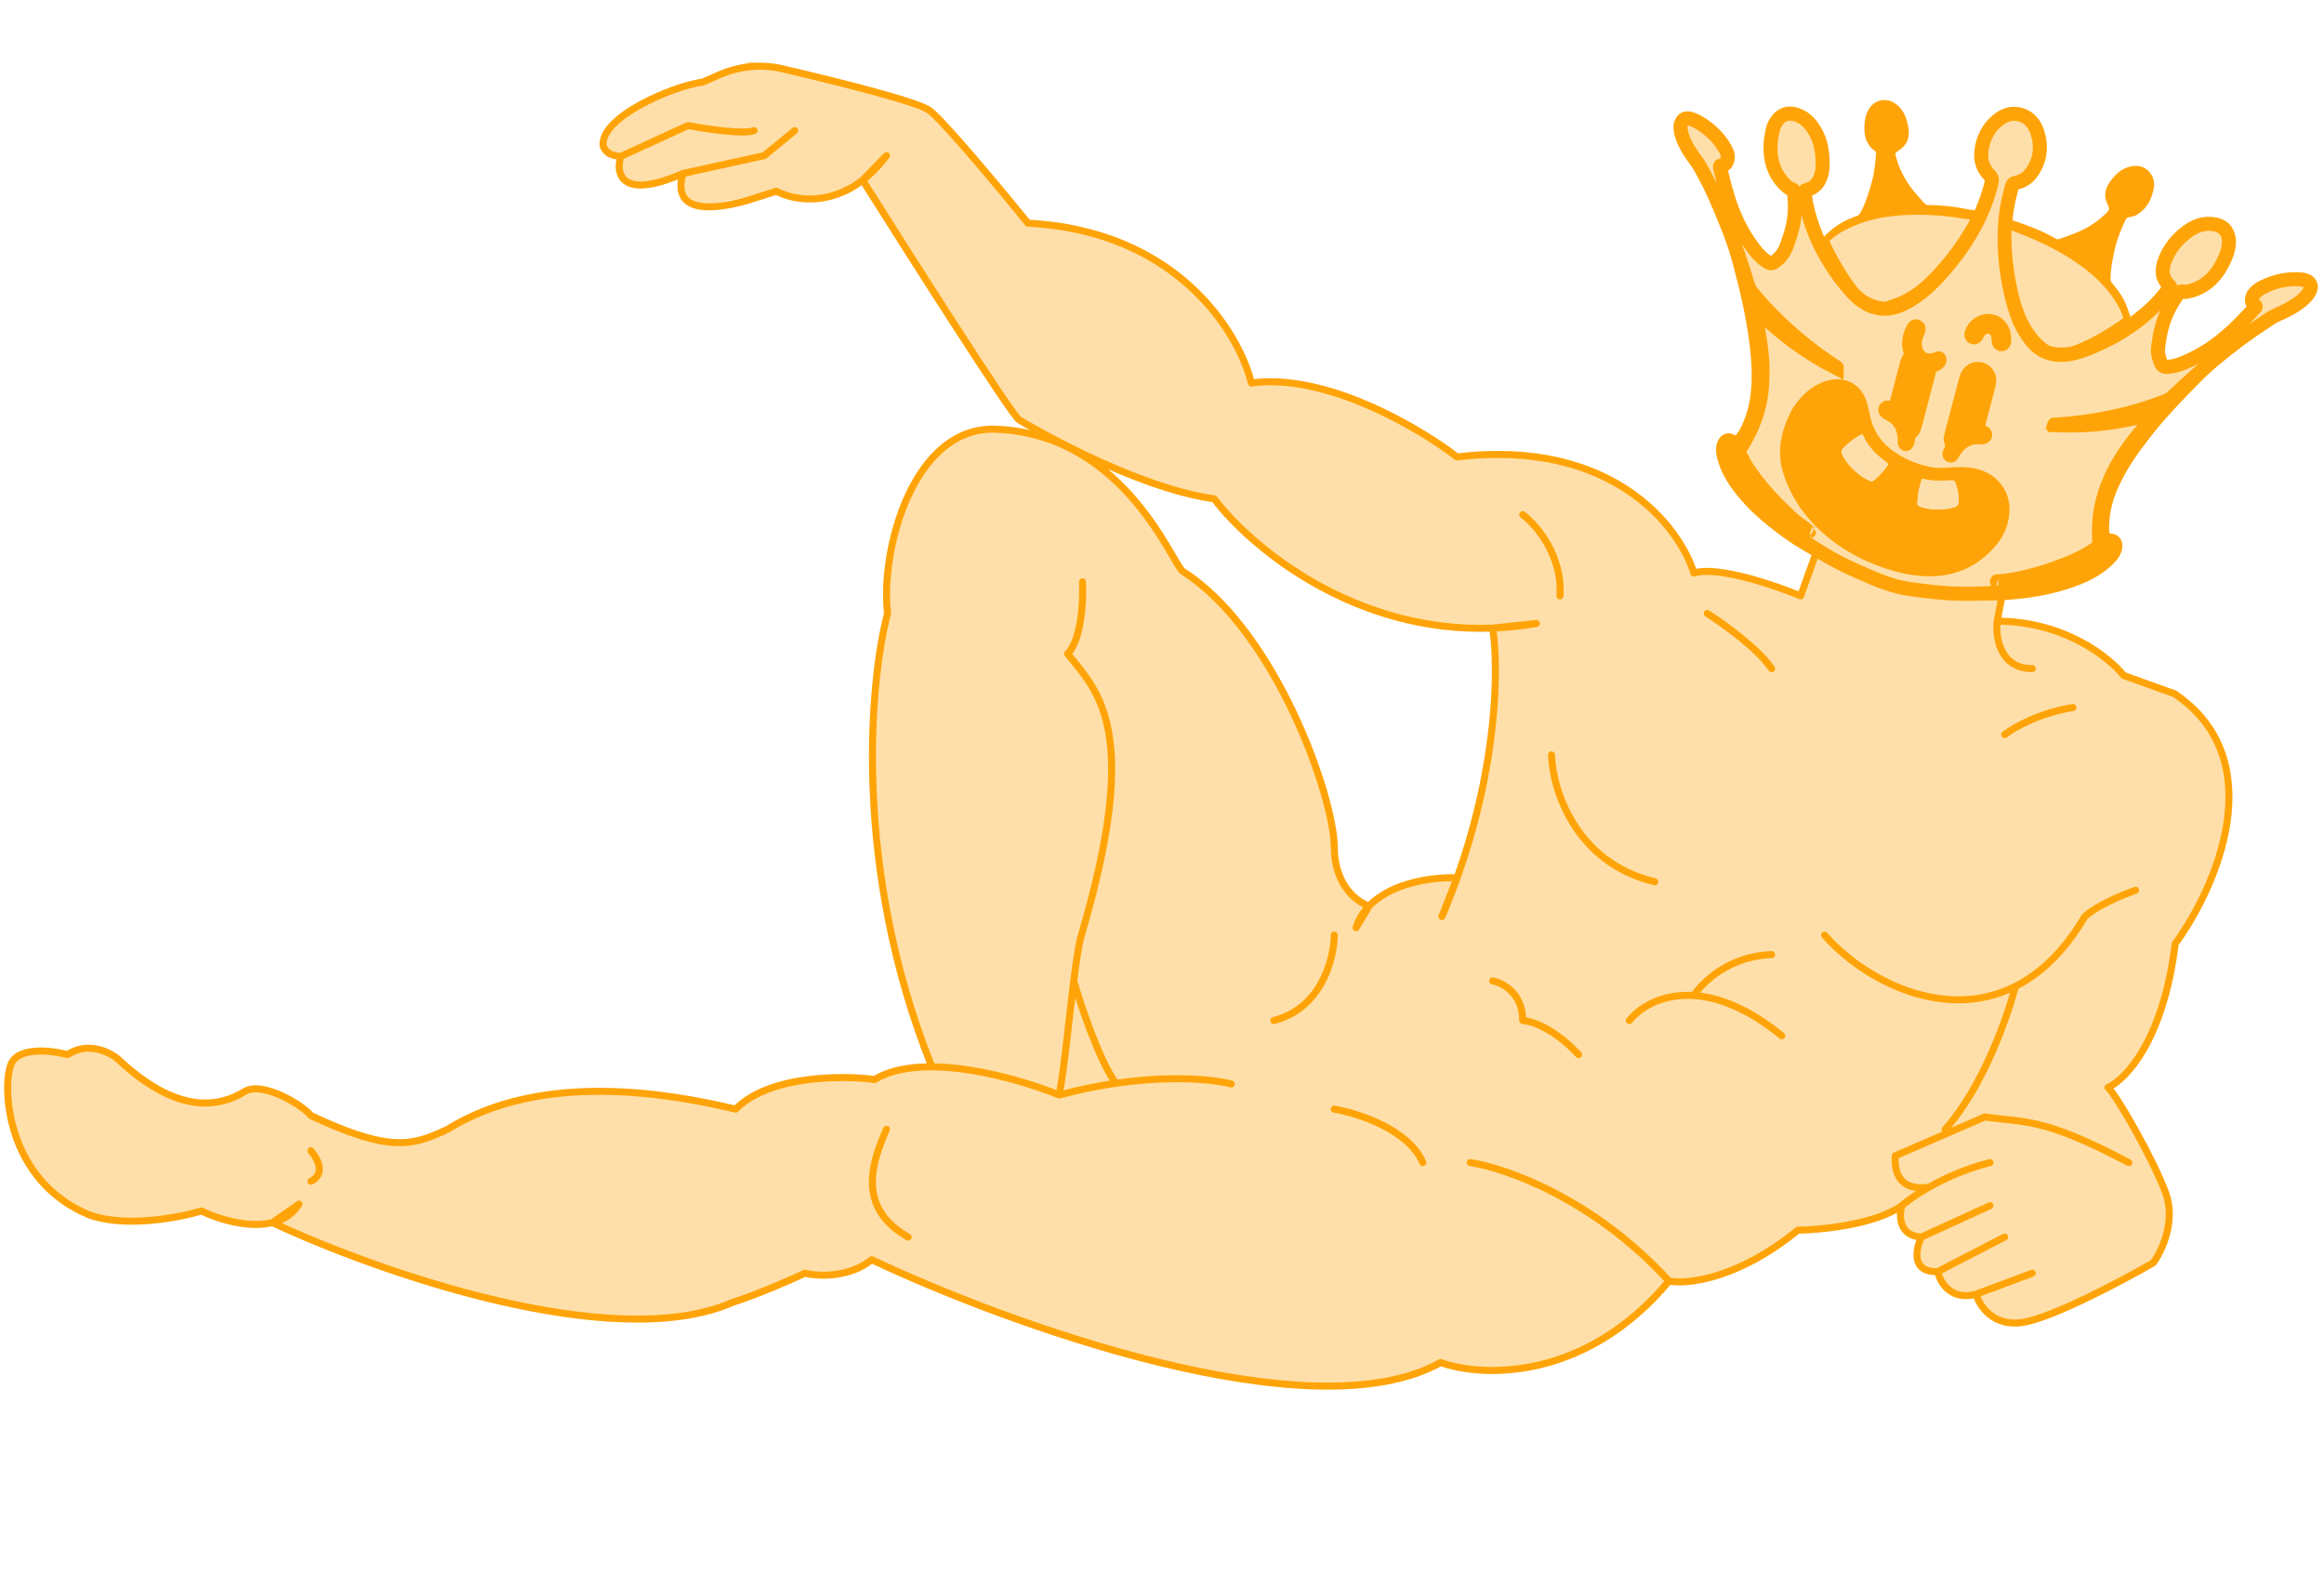 <svg width="662" height="452" viewBox="0 0 662 452" fill="none" xmlns="http://www.w3.org/2000/svg">
<g clip-path="url(#clip0_3875_2053)">
<path d="M519.729 150.777L512.907 169.726C505.604 166.681 489.297 161.114 482.498 163.203C478.434 149.992 459.25 124.886 415.025 130.14C404.344 121.895 377.678 106.142 356.458 109.09C352.981 94.832 335.391 65.766 292.841 63.566C285.127 54.079 268.704 34.371 264.723 31.429C260.742 28.488 229.033 20.91 213.675 17.488L200.224 23.354C190.914 24.719 172.191 30.18 171.783 41.112C171.814 42.193 172.871 44.39 176.85 44.537C175.193 49.721 176.221 58.183 193.583 50.551C192.483 53.608 192.461 57.672 202.349 58.205L221.157 54.452C225.708 56.938 235.855 58.899 245.721 51.321C259.722 73.558 288.241 118.343 290.311 119.591C292.9 121.151 323.044 138.909 345.845 142.068C356.324 155.817 385.709 180.396 425.191 178.898C426.867 189.477 426.801 217.198 415.056 250.03C408.683 249.752 396.595 251.201 390.015 258.025C386.717 257.049 380.11 252.325 380.072 241.233C380.023 227.368 363.703 179.959 337.105 162.846C334.316 161.843 320.966 123.685 283.686 122.245C260.076 121.334 250.684 156.753 252.823 174.727C247.675 194.277 242.937 247.336 265.172 303.165C261.714 304.02 253.664 306.079 249.132 307.471C239.911 306.255 219.085 306.24 209.557 315.908C190.787 311.469 154.43 304.906 127.482 321.658C117.623 326.297 111.198 328.394 88.574 317.745C86.267 314.818 74.784 307.753 69.609 310.929C63.14 314.898 51.25 318.178 33.822 301.843C31.434 299.726 25.174 296.469 19.231 300.376C14.635 299.143 4.962 298.016 3.035 303.367C0.628 310.055 1.884 336.313 25.468 346.049C35.731 349.737 51.012 346.837 57.37 344.926C62.074 347.197 70.742 349.909 77.598 348.231C107.068 362.033 174.532 385.902 208.635 370.967C216.041 368.593 225.477 364.431 229.269 362.647C232.935 363.545 241.874 364.03 248.298 358.786C287.054 377.121 373.726 408.65 410.361 388.079C422.075 392.289 451.484 393.543 475.41 364.879C480.512 365.874 494.997 364.366 512.127 350.38C518.88 350.29 534.254 348.765 541.73 343.396C540.913 346.249 540.889 352.031 547.332 352.333C545.69 355.729 544.319 362.454 551.975 362.184C552.593 365.134 555.641 370.552 562.886 368.624C563.809 371.893 567.801 378.069 576.386 376.623C584.97 375.176 604.604 364.734 613.348 359.694C615.801 356.38 619.931 347.709 616.823 339.542C612.938 329.334 602.849 311.86 600.462 309.743C605.452 307.55 616.268 296.289 619.616 268.79C631.213 252.91 647.408 216.439 619.419 197.592L604.916 192.379C600.884 187.248 588.037 176.973 568.905 176.919L571.044 165.728L519.729 150.777Z" fill="#FFDFA9"/>
<path d="M519.729 150.777L512.907 169.726C505.604 166.681 489.297 161.114 482.498 163.203C478.434 149.992 459.25 124.886 415.025 130.14C404.344 121.895 377.678 106.142 356.458 109.09C352.981 94.832 335.391 65.766 292.841 63.566C285.127 54.079 268.704 34.371 264.723 31.429C261.432 28.997 239.181 23.394 222.893 19.593C216.906 18.196 210.638 18.813 205.001 21.271L200.224 23.354C190.914 24.719 171.56 33.347 171.783 41.112C171.814 42.193 172.871 44.39 176.85 44.537M176.85 44.537C175.193 49.721 177.215 57.036 194.577 49.404M176.85 44.537L195.996 35.757C200.98 36.72 211.718 38.359 214.804 37.202M194.577 49.404C194.242 50.336 193.941 51.672 193.966 53.093C194.114 61.488 206.742 59.072 214.741 56.508L221.157 54.452C225.708 56.938 235.855 58.899 245.721 51.321M194.577 49.404L217.698 44.324L226.379 37.202M245.721 51.321C248.028 49.549 250.32 47.255 252.522 44.324L245.721 51.321ZM245.721 51.321C259.722 73.558 288.241 118.343 290.311 119.591C292.9 121.151 323.044 138.909 345.845 142.068C356.324 155.817 385.709 180.396 425.191 178.898M425.191 178.898C429.236 178.745 433.388 178.317 437.636 177.577L425.191 178.898ZM425.191 178.898C426.867 189.477 426.801 217.198 415.056 250.03M415.056 250.03C413.76 253.651 412.323 257.334 410.73 261.064L415.056 250.03ZM415.056 250.03C408.683 249.752 396.595 251.201 390.015 258.025M390.015 258.025C388.364 259.737 387.059 261.788 386.28 264.236L390.015 258.025ZM390.015 258.025C386.717 257.049 380.11 252.325 380.072 241.233C380.023 227.368 363.703 179.959 337.105 162.846C334.317 161.844 320.966 123.684 283.686 122.245C260.076 121.334 250.684 156.753 252.823 174.727C247.675 194.277 242.937 247.336 265.172 303.165M308.349 165.729C308.603 170.856 308.113 182.135 304.116 186.238C312.983 197.188 325.159 208.278 308.041 266.329C307.289 268.879 306.568 273.694 305.855 279.391M301.717 311.894C303.176 304.175 304.502 290.196 305.855 279.391M301.717 311.894C325.72 305.414 344.394 307.09 350.73 308.738M301.717 311.894C289.832 306.993 262.676 299.247 249.132 307.471C239.911 306.255 219.086 306.24 209.557 315.908C190.787 311.469 154.43 304.906 127.482 321.658C117.623 326.297 111.198 328.394 88.574 317.745C86.268 314.818 74.784 307.753 69.609 310.929C63.14 314.898 51.25 318.178 33.822 301.843C31.434 299.726 25.174 296.469 19.231 300.376C14.635 299.143 4.962 298.016 3.035 303.367C0.628 310.055 1.884 336.313 25.468 346.049C35.731 349.737 51.012 346.837 57.37 344.926C62.074 347.197 70.742 349.909 77.599 348.231M305.855 279.391C307.821 286.182 312.913 301.441 317.556 308.145M77.599 348.231C80.65 347.485 83.343 345.868 85.167 342.957L77.599 348.231ZM77.599 348.231C107.068 362.033 174.532 385.902 208.635 370.967C216.041 368.593 225.477 364.431 229.269 362.647C232.935 363.545 241.874 364.03 248.298 358.786C287.054 377.121 373.726 408.65 410.361 388.079C422.075 392.289 451.484 393.543 475.41 364.879M475.41 364.879C480.512 365.874 494.997 364.366 512.127 350.38C518.88 350.29 534.254 348.765 541.73 343.396M475.41 364.879C453.953 341.373 428.73 332.591 418.8 331.139M541.73 343.396C540.913 346.249 540.889 352.031 547.332 352.333M541.73 343.396C543.169 342.149 545.859 340.193 549.492 338.136M547.332 352.333C545.69 355.729 544.319 362.454 551.975 362.184M547.332 352.333L566.853 343.396M551.975 362.184C552.593 365.134 555.641 370.552 562.886 368.624M551.975 362.184L571.044 352.333M562.886 368.624C563.809 371.893 567.801 378.069 576.386 376.623C584.97 375.176 604.604 364.734 613.348 359.694C615.801 356.38 619.931 347.709 616.823 339.542C612.938 329.334 602.849 311.86 600.462 309.743C605.452 307.55 616.268 296.289 619.616 268.79C631.213 252.91 647.408 216.439 619.419 197.592C611.387 194.705 606.404 192.914 604.916 192.379C600.884 187.248 588.037 176.973 568.905 176.919M562.886 368.624L578.91 362.647M568.905 176.919L571.044 165.728M568.905 176.919C568.382 181.424 569.65 190.435 578.91 190.435M433.75 146.585C437.608 149.484 445.131 158.17 444.359 169.726M441.948 215.01C442.27 224.764 448.603 245.649 471.366 251.149M519.729 266.329C530.673 278.866 553.643 291.243 574.087 280.94M608.327 253.559C602.926 255.486 596.914 258.308 593.86 261.064C587.98 271.052 581.186 277.363 574.087 280.94M574.087 280.94C572.074 288.839 564.924 309.743 554.085 321.658M380.072 315.908C386.792 317.045 401.245 321.684 405.297 331.139M425.191 279.391C428.044 279.91 433.75 282.891 433.75 290.662C436.161 290.777 442.72 292.882 449.664 300.376M464.132 290.662C466.983 287.078 473.328 282.958 482.498 283.553M507.535 294.999C497.795 287.081 489.356 283.999 482.498 283.553M252.522 321.658C248.298 331.139 244.029 344.082 258.69 352.333M88.574 327.765C91.346 331.139 92.118 334.728 88.574 336.439M380.072 266.329C380.004 272.994 376.468 287.193 362.858 290.662M566.853 331.139C560.005 332.849 554.017 335.572 549.492 338.136M549.492 338.136C539.847 339.493 539.686 332.109 539.847 329.211L565.406 318.128C576.915 319.832 581.803 318.128 606.398 331.139M571.044 209.227C573.505 207.3 580.839 203.059 590.484 201.517M486.316 174.727C490.817 177.577 500.784 184.709 504.642 190.435M482.498 283.553C484.85 279.832 492.572 272.292 504.642 271.901" stroke="#FFA408" stroke-width="2" stroke-linecap="round" stroke-linejoin="round"/>
<path d="M519.724 67.592C522.133 64.439 525.44 62.759 528.969 61.483C529.337 61.338 529.581 61.161 529.766 60.831C531.132 58.643 531.845 56.18 532.642 53.773C533.698 50.505 534.183 47.156 534.391 43.735C534.414 43.397 534.333 43.203 534.059 42.994C531.375 41.05 530.834 38.224 531.154 35.004C531.265 33.828 531.499 32.685 532.042 31.623C533.527 28.605 536.849 27.618 539.6 29.304C541.433 30.473 542.534 32.173 543.138 34.259C543.453 35.443 543.736 36.619 543.731 37.891C543.686 39.944 542.854 41.481 541.201 42.63C539.762 43.595 539.69 43.37 540.266 45.311C541.353 49.072 543.325 52.343 545.816 55.268C546.647 56.243 547.556 57.17 548.394 58.113C548.599 58.339 548.845 58.403 549.178 58.387C552.524 58.439 555.88 58.7 559.165 59.356C560.507 59.639 561.899 59.729 563.238 60.149C563.484 60.214 563.562 60.165 563.7 59.892C564.682 57.912 565.456 55.844 565.93 53.662C566.086 52.946 566.373 52.229 566.413 51.448C566.419 51.175 566.369 50.989 566.179 50.836C563.88 48.684 562.979 45.97 563.29 42.782C563.676 38.684 565.371 35.24 568.581 32.675C570.332 31.275 572.35 30.738 574.493 31.231C576.081 31.579 577.7 31.935 579.054 33.048C581.213 34.853 582.08 37.318 582.252 40.048C582.481 43.687 581.747 47.108 579.383 49.964C578.085 51.517 576.481 52.61 574.527 53.027C574.247 53.091 574.09 53.187 573.983 53.469C573.338 55.296 572.825 57.123 572.519 59.039C572.358 60.029 572.258 61.036 572.189 62.05C572.174 62.356 572.18 62.461 572.488 62.542C577.066 63.915 581.49 65.626 585.644 67.99C585.873 68.119 586.111 68.216 586.4 68.119C589.725 66.996 593.089 65.848 596.076 63.878C597.555 62.889 598.913 61.731 600.187 60.517C600.804 59.922 600.895 59.326 600.51 58.536C599.968 57.465 599.567 56.361 599.712 55.057C599.842 54.059 600.11 53.166 600.655 52.345C602.242 49.939 604.137 47.993 606.993 47.4C609.319 46.943 611.313 47.501 612.685 49.547C613.465 50.715 613.79 52.109 613.519 53.517C613.004 56.48 611.761 59.079 609.219 60.856C608.409 61.435 607.503 61.748 606.556 61.844C605.981 61.899 605.729 62.108 605.453 62.656C604.016 65.617 602.879 68.692 602.195 71.92C601.675 74.399 601.178 76.919 601.199 79.471C601.212 79.922 601.321 80.26 601.6 80.574C603.487 82.79 605.17 85.159 606.059 88.043C606.29 88.792 606.443 89.589 606.679 90.443C607.759 89.59 608.809 88.73 609.858 87.869C611.965 86.116 613.877 84.105 615.598 81.941C615.837 81.66 615.888 81.467 615.717 81.112C614.894 79.485 614.771 77.697 614.981 75.894C615.473 71.893 617.89 69.085 620.635 66.536C621.892 65.386 623.18 64.244 624.686 63.4C627.337 61.961 629.99 61.763 632.593 63.134C634.707 64.24 635.897 66.101 635.935 68.588C635.949 70.038 635.529 71.511 635.064 72.903C634.169 75.559 632.73 77.901 630.858 79.888C628.199 82.735 625.089 84.672 621.166 84.813C620.833 84.829 620.729 84.974 620.616 85.151C619.31 87.114 618.172 89.19 617.294 91.404C616.103 94.43 615.91 97.546 616.064 100.718C616.066 100.959 616.1 101.209 616.172 101.435C616.461 102.715 616.819 102.981 618.081 102.693C620.012 102.236 621.804 101.432 623.581 100.557C625.446 99.6 627.289 98.604 629.073 97.454C633.247 94.729 637.105 91.577 640.594 87.949C640.815 87.732 640.942 87.627 640.662 87.313C640.058 86.604 640.097 85.203 640.732 84.165C641.665 82.62 643.132 81.8 644.635 81.093C648.384 79.358 652.291 78.525 656.356 78.593C657.471 78.611 658.474 78.805 659.217 79.86C659.894 80.795 659.705 81.64 659.328 82.574C658.65 84.151 657.432 85.277 656.177 86.29C654.457 87.698 652.559 88.783 650.459 89.505C648.359 90.228 646.572 91.514 644.866 92.994C641.597 95.784 638.283 98.494 634.97 101.204C631.316 104.204 627.934 107.55 624.636 110.952C620.538 115.143 616.485 119.414 612.865 124.04C609.684 128.127 606.578 132.302 604.258 136.994C602.863 139.794 601.746 142.668 601.197 145.759C600.869 147.635 600.68 149.478 600.817 151.338C600.861 151.797 600.894 152.047 601.491 152.031C603.366 152.041 604.735 153.846 604.561 155.762C604.409 157.719 603.331 159.191 602.07 160.478C599.241 163.349 595.822 165.206 592.189 166.627C584.563 169.582 576.62 170.734 568.582 170.999C564.264 171.14 559.952 171.007 555.683 170.712C553.061 170.541 550.444 170.095 547.817 169.819C543.559 169.355 539.529 168.023 535.455 166.988C534.038 166.616 532.688 165.987 531.322 165.422C529.802 164.816 528.307 164.114 526.786 163.509C524.499 162.565 522.316 161.475 520.118 160.314C516.099 158.192 512.127 156.014 508.413 153.353C503.122 149.556 498.117 145.42 494.097 140.167C491.967 137.371 490.19 134.357 489.23 130.87C488.879 129.574 488.677 128.213 488.931 126.868C489.398 124.341 491.553 122.531 494.095 123.886C494.47 124.088 494.56 123.871 494.712 123.67C495.501 122.672 496.046 121.473 496.544 120.33C497.515 118.141 498.116 115.855 498.501 113.513C499.107 109.576 499.064 105.607 498.748 101.669C498.008 92.836 496.005 84.291 493.784 75.827C492.27 70.06 490.38 64.471 488.171 58.969C486.974 56.005 485.957 52.985 484.83 50.005C484.181 48.216 483.208 46.653 481.978 45.195C479.839 42.809 478.328 40.038 477.734 36.785C477.568 35.915 477.555 35.086 477.784 34.216C478.134 32.759 479.951 31.86 481.247 32.441C484.352 33.909 487.071 35.965 489.375 38.6C490.796 40.212 492.169 41.88 492.857 44.022C493.35 45.529 493.039 46.961 492.035 47.902C491.987 47.959 491.931 48.047 491.861 48.063C490.827 48.239 491.307 48.916 491.466 49.44C492.922 54.675 494.863 59.693 497.565 64.325C499.257 67.282 501.028 70.19 503.51 72.528C504.67 73.624 505.166 73.616 506.158 72.224C507.34 70.607 508.178 68.796 508.941 66.897C510.272 63.46 510.281 59.918 510.066 56.351C510.022 55.892 509.88 55.682 509.513 55.448C505.788 52.957 504.044 49.195 503.399 44.758C503.172 43.115 503.046 41.464 503.293 39.774C503.542 37.946 503.638 36.078 504.636 34.413C506.004 32.087 508.764 30.609 511.425 31.135C514.881 31.766 516.922 34.023 518.231 37.188C519.31 39.846 520.281 42.545 520.402 45.468C520.566 48.849 519.679 51.852 517.254 54.313C517.206 54.369 517.158 54.425 517.08 54.474C515.86 54.98 516.01 55.914 516.195 56.961C516.817 60.359 517.946 63.581 519.224 66.738C519.38 67.02 519.38 67.399 519.724 67.592ZM585.183 121.113C585.172 120.904 585.181 120.872 585.181 120.872C585.212 120.88 585.212 120.88 585.242 120.888C585.335 120.912 585.436 120.904 585.528 120.928C596.319 120.215 606.877 118.132 617.083 114.133C617.747 113.86 618.328 113.53 618.858 113.015C626.851 105.407 635.182 98.266 644.341 92.236C645.771 91.304 647.135 90.251 648.73 89.568C650.592 88.748 652.409 87.848 654.084 86.739C655.475 85.831 656.746 84.753 657.676 83.345C658.791 81.607 658.25 80.157 656.332 79.688C656.116 79.632 655.861 79.599 655.637 79.575C652.136 79.241 648.744 79.866 645.497 81.32C644.269 81.858 643.077 82.509 642.17 83.579C641.216 84.705 641.205 86.251 642.198 86.856C642.71 87.162 642.55 87.396 642.264 87.733C640.352 89.744 638.494 91.804 636.476 93.718C632.101 97.836 627.346 101.269 621.814 103.397C620.345 103.975 618.817 104.4 617.251 104.471C616.584 104.503 615.993 104.244 615.689 103.648C615.2 102.625 614.83 101.53 614.717 100.33C614.615 99.34 614.838 98.366 614.969 97.367C615.275 95.073 615.789 92.867 616.589 90.702C617.439 88.344 618.664 86.188 620.088 84.152C620.625 83.364 621.145 82.639 622.234 83.132C622.379 83.204 622.606 83.092 622.808 83.076C627.575 82.227 630.856 79.268 633.105 74.971C634.027 73.216 634.75 71.341 634.919 69.32C635.063 67.396 634.394 65.052 632.02 64.188C630.875 63.785 629.684 63.679 628.482 63.742C625.806 63.9 623.613 65.355 621.646 67.076C619.482 68.918 617.802 71.299 616.727 74.012C615.652 76.724 615.735 79.293 617.998 81.332C618.339 81.662 618.196 81.831 617.988 82.121C616.761 83.657 615.587 85.242 614.231 86.642C609.356 91.661 603.703 95.375 597.445 98.138C594.801 99.303 592.126 100.46 589.251 100.876C584.898 101.523 581.252 100.36 578.504 96.783C576.637 94.365 575.233 91.691 574.291 88.759C572.393 82.823 571.367 76.703 571.073 70.431C570.892 66.356 571.138 62.291 571.879 58.217C572.204 56.478 572.675 54.812 573.093 53.098C573.231 52.446 573.531 52.18 574.123 52.06C575.905 51.667 577.451 50.8 578.568 49.303C581.18 45.755 581.647 41.85 580.39 37.735C579.616 35.294 578.123 33.457 575.692 32.682C573.108 31.866 570.781 32.701 568.727 34.502C566.468 36.457 565.158 38.935 564.581 41.881C563.97 44.956 564.506 47.678 566.705 49.838C567.356 50.491 567.585 50.999 567.323 51.997C566.386 55.812 565.035 59.45 563.3 62.919C560.674 68.149 557.354 72.888 553.516 77.216C550.274 80.909 546.791 84.262 542.396 86.448C539.592 87.846 536.753 88.375 533.838 87.438C531.531 86.695 529.586 85.324 527.913 83.543C525.212 80.666 522.85 77.499 520.828 74.043C517.333 68.17 514.892 61.919 514.039 55.018C513.958 54.446 514.018 54.221 514.617 54.069C516.246 53.636 517.514 52.695 518.302 51.077C518.895 49.822 519.172 48.518 519.194 47.181C519.244 44.234 518.983 41.344 517.687 38.629C516.356 35.802 514.595 33.481 511.478 32.56C509.554 31.986 507.763 32.411 506.458 33.996C505.733 34.873 505.199 35.903 504.964 37.046C504.718 38.358 504.419 39.622 504.366 40.95C504.108 45.942 505.563 50.179 509.312 53.331C509.556 53.532 509.816 53.669 510.124 53.75C510.463 53.839 510.903 53.92 510.983 54.492C511.459 57.818 511.417 61.111 510.677 64.427C510.273 66.214 509.662 67.912 509.073 69.651C508.386 71.639 507.344 73.224 505.675 74.438C504.864 75.017 504.343 75.121 503.495 74.589C502.165 73.758 501.044 72.638 500.048 71.413C496.822 67.4 494.491 62.864 492.788 57.943C491.631 54.577 490.816 51.162 489.979 47.707C489.901 47.377 489.876 47.095 490.372 47.087C491.162 47.088 491.653 46.598 491.94 45.881C492.45 44.569 491.995 43.418 491.422 42.338C490.06 39.881 488.183 37.874 485.981 36.23C484.8 35.335 483.515 34.584 482.149 34.02C480.268 33.285 479.337 33.695 478.804 35.345C478.613 35.948 478.684 36.552 478.787 37.164C479.206 39.58 480.345 41.634 481.634 43.624C482.525 44.994 483.582 46.235 484.386 47.685C485.808 50.295 487.19 52.93 488.424 55.628C492.082 63.885 495.303 72.302 497.86 80.992C498.069 81.701 498.326 82.353 498.793 82.957C502.796 87.897 507.26 92.338 512.089 96.393C515.488 99.246 519.061 101.939 522.78 104.326C522.979 104.447 523.265 104.488 523.256 104.899C514.432 100.381 506.527 94.624 499.631 87.411C499.558 87.564 499.572 87.636 499.594 87.676C500.827 93.885 502.2 100.062 502.057 106.495C502.014 108.79 501.87 111.093 501.502 113.371C500.613 118.507 498.618 123.215 495.803 127.536C495.401 128.187 495.319 128.751 495.66 129.46C496.363 130.918 497.106 132.352 498.036 133.697C501.164 138.338 504.869 142.408 508.913 146.188C509.946 147.147 510.899 148.155 512.075 148.945C513.166 149.679 514.193 150.533 515.259 151.364C515.021 151.267 514.791 151.138 514.593 151.017C507.94 146.759 502.099 141.544 497.513 134.937C496.538 133.51 495.602 132.06 494.91 130.433C494.667 129.853 494.525 129.265 494.756 128.638C495.069 127.825 494.887 127.261 494.115 126.817C493.342 126.374 492.751 126.494 492.231 127.218C491.582 128.183 491.628 129.262 491.901 130.229C492.288 131.638 492.745 133.032 493.469 134.288C495.907 138.542 498.898 142.321 502.459 145.562C505.754 148.56 509.401 151.1 513.055 153.608C517.183 156.446 521.462 159.083 525.992 161.27C527.977 162.238 530.004 163.045 532.005 163.949C534.514 165.055 537.079 166.072 539.711 166.831C542.528 167.639 545.433 167.989 548.315 168.297C550.517 168.565 552.727 168.801 554.932 168.932C560.185 169.244 565.472 169.048 570.735 168.57C576.068 168.076 581.4 167.582 586.542 165.937C591.285 164.428 595.897 162.541 599.717 159.034C600.752 158.101 601.519 157.064 601.289 155.558C601.203 154.881 600.708 154.51 599.918 154.51C599.29 154.517 598.528 154.661 598.473 155.37C598.384 156.585 597.635 157.18 596.802 157.719C593.776 159.713 590.529 161.167 587.125 162.339C583.214 163.687 579.212 164.633 575.134 165.112C573.201 165.328 571.289 165.583 569.322 165.549C571.494 165.431 573.663 165.071 575.805 164.565C578.989 163.852 582.176 163.002 585.277 161.854C589.432 160.328 593.542 158.722 597.211 156.037C597.787 155.602 597.984 155.103 597.968 154.411C597.845 151.247 597.853 148.082 598.45 144.935C599.556 139.099 601.988 133.852 605.25 128.96C607.806 125.122 610.849 121.687 613.839 118.204C613.991 118.002 614.257 117.866 614.244 117.415C604.696 120.416 595.011 121.558 585.183 121.113ZM534.47 86.537C535.486 86.803 536.565 87.086 537.593 86.805C539.41 86.284 541.199 85.617 542.923 84.693C546.639 82.708 549.639 79.813 552.444 76.659C556.312 72.34 559.602 67.593 562.396 62.475C562.702 61.936 562.573 61.799 562.064 61.734C560.327 61.45 558.582 61.199 556.806 60.939C552.551 60.339 548.256 60.142 543.978 60.258C538.203 60.429 532.545 61.285 527.139 63.687C524.713 64.771 522.369 66.049 520.412 67.98C520.008 68.39 519.994 68.696 520.192 69.195C522.21 73.545 524.598 77.613 527.371 81.473C529.221 83.955 531.499 85.688 534.47 86.537ZM583.75 99.501C586.649 100.124 588.823 100.247 590.971 99.469C593.368 98.618 595.678 97.469 597.922 96.199C600.432 94.792 602.884 93.233 605.268 91.552C605.756 91.199 606.065 90.901 605.794 90.176C605.451 89.226 605.108 88.275 604.648 87.397C602.204 82.66 598.661 78.977 594.556 75.801C588.457 71.068 581.635 67.833 574.506 65.136C573.814 64.886 573.157 64.507 572.392 64.409C572.075 64.361 571.874 64.377 571.957 64.811C571.985 64.957 571.934 65.15 571.953 65.327C571.849 71.736 572.57 78.017 574.075 84.194C575.14 88.534 576.747 92.57 579.528 96.019C580.87 97.679 582.182 99.331 583.75 99.501Z" fill="#FFA408"/>
<mask id="path-4-outside-1_3875_2053" maskUnits="userSpaceOnUse" x="447.93" y="5.685" width="220.382" height="187.491" fill="black">
<rect fill="white" x="447.93" y="5.685" width="220.382" height="187.491"/>
<path d="M585.188 121.112C595.016 121.557 604.67 120.407 614.241 117.446C614.254 117.897 613.988 118.034 613.836 118.235C610.846 121.718 607.803 125.153 605.246 128.991C601.985 133.883 599.521 139.122 598.446 144.966C597.85 148.114 597.841 151.278 597.965 154.442C597.98 155.135 597.775 155.666 597.208 156.068C593.569 158.761 589.428 160.359 585.273 161.885C582.173 163.033 578.985 163.883 575.801 164.597C573.668 165.07 571.499 165.43 569.319 165.58C571.255 165.607 573.189 165.391 575.131 165.144C579.208 164.665 583.211 163.719 587.122 162.37C590.494 161.19 593.764 159.776 596.799 157.75C597.64 157.179 598.35 156.608 598.47 155.401C598.524 154.692 599.287 154.548 599.914 154.541C600.705 154.542 601.169 154.904 601.285 155.589C601.485 157.087 600.718 158.125 599.713 159.066C595.894 162.572 591.281 164.46 586.538 165.968C581.366 167.606 576.033 168.099 570.731 168.601C565.46 169.111 560.181 169.275 554.929 168.963C552.724 168.832 550.514 168.597 548.312 168.329C545.407 167.98 542.494 167.663 539.707 166.863C537.075 166.103 534.502 165.118 532.002 163.98C530 163.077 527.973 162.269 525.988 161.301C521.459 159.115 517.21 156.485 513.052 153.639C509.397 151.131 505.751 148.591 502.456 145.593C498.864 142.344 495.904 138.573 493.465 134.32C492.742 133.063 492.285 131.669 491.898 130.26C491.633 129.261 491.587 128.182 492.228 127.249C492.748 126.525 493.339 126.405 494.111 126.848C494.884 127.292 495.065 127.856 494.753 128.669C494.522 129.297 494.655 129.917 494.906 130.464C495.598 132.091 496.534 133.542 497.51 134.968C502.087 141.607 507.937 146.79 514.589 151.048C514.788 151.169 515.017 151.298 515.255 151.395C514.189 150.564 513.154 149.742 512.071 148.976C510.896 148.186 509.942 147.179 508.91 146.219C504.896 142.447 501.169 138.337 498.033 133.728C497.133 132.391 496.36 130.949 495.656 129.491C495.316 128.782 495.406 128.186 495.8 127.567C498.623 123.214 500.609 118.538 501.498 113.402C501.897 111.132 502.011 108.821 502.054 106.527C502.197 100.094 500.824 93.917 499.591 87.708C499.577 87.635 499.554 87.595 499.627 87.442C506.532 94.623 514.398 100.404 523.252 104.93C523.27 104.487 522.945 104.471 522.777 104.358C519.027 101.963 515.484 99.278 512.085 96.424C507.256 92.369 502.793 87.928 498.789 82.989C498.322 82.384 498.066 81.732 497.857 81.023C495.269 72.325 492.056 63.876 488.42 55.659C487.226 52.937 485.813 50.294 484.383 47.716C483.609 46.274 482.521 45.025 481.63 43.656C480.342 41.666 479.202 39.611 478.784 37.196C478.681 36.583 478.618 35.947 478.801 35.376C479.333 33.726 480.264 33.316 482.146 34.051C483.52 34.584 484.797 35.366 485.977 36.261C488.18 37.906 490.056 39.912 491.419 42.369C492.022 43.457 492.477 44.609 491.937 45.913C491.641 46.661 491.181 47.16 490.368 47.119C489.872 47.126 489.897 47.408 489.975 47.738C490.812 51.193 491.619 54.64 492.784 57.975C494.487 62.896 496.81 67.463 500.045 71.444C501.04 72.669 502.162 73.789 503.491 74.62C504.339 75.152 504.861 75.048 505.671 74.469C507.34 73.255 508.383 71.67 509.07 69.682C509.689 67.951 510.269 66.245 510.673 64.458C511.405 61.174 511.455 57.849 510.979 54.523C510.899 53.951 510.459 53.87 510.121 53.781C509.812 53.7 509.552 53.563 509.309 53.362C505.538 50.17 504.105 45.973 504.363 40.982C504.416 39.653 504.723 38.357 504.961 37.077C505.196 35.934 505.699 34.896 506.454 34.027C507.799 32.418 509.582 32.026 511.475 32.591C514.561 33.504 516.322 35.825 517.684 38.66C518.948 41.367 519.209 44.258 519.19 47.212C519.168 48.549 518.883 49.885 518.298 51.108C517.542 52.734 516.265 53.707 514.614 54.1C514.014 54.252 513.955 54.478 514.035 55.049C514.88 61.983 517.321 68.233 520.824 74.074C522.855 77.498 525.217 80.665 527.91 83.574C529.582 85.355 531.519 86.758 533.834 87.469C536.78 88.414 539.628 87.853 542.393 86.479C546.787 84.294 550.27 80.94 553.513 77.247C557.359 72.887 560.679 68.148 563.296 62.95C565.04 59.449 566.391 55.811 567.319 52.028C567.542 51.054 567.353 50.523 566.701 49.87C564.503 47.71 563.975 44.956 564.577 41.913C565.154 38.966 566.503 36.464 568.723 34.534C570.769 32.764 573.073 31.889 575.689 32.713C578.119 33.489 579.612 35.326 580.387 37.766C581.643 41.882 581.208 45.794 578.565 49.334C577.439 50.863 575.893 51.731 574.119 52.091C573.528 52.212 573.258 52.485 573.089 53.129C572.671 54.843 572.201 56.51 571.875 58.248C571.143 62.29 570.897 66.355 571.069 70.462C571.364 76.734 572.359 82.846 574.287 88.79C575.229 91.722 576.625 94.429 578.501 96.814C581.249 100.392 584.926 101.563 589.247 100.907C592.122 100.491 594.797 99.335 597.442 98.17C603.7 95.406 609.391 91.668 614.228 86.673C615.583 85.274 616.788 83.697 617.984 82.152C618.192 81.862 618.335 81.694 617.994 81.363C615.731 79.324 615.649 76.755 616.724 74.043C617.799 71.331 619.47 68.981 621.642 67.108C623.601 65.419 625.794 63.964 628.479 63.773C629.681 63.71 630.88 63.784 632.017 64.22C634.391 65.084 635.051 67.46 634.916 69.351C634.747 71.372 634.024 73.247 633.101 75.002C630.883 79.307 627.572 82.258 622.805 83.107C622.634 83.131 622.376 83.236 622.23 83.163C621.141 82.671 620.661 83.371 620.085 84.183C618.661 86.219 617.436 88.375 616.585 90.734C615.786 92.899 615.272 95.104 614.965 97.399C614.835 98.397 614.62 99.339 614.714 100.361C614.835 101.529 615.205 102.624 615.686 103.679C615.981 104.308 616.581 104.534 617.247 104.502C618.845 104.44 620.342 104.006 621.811 103.428C627.351 101.268 632.106 97.835 636.473 93.749C638.491 91.835 640.349 89.776 642.261 87.765C642.578 87.435 642.738 87.201 642.195 86.887C641.232 86.29 641.243 84.744 642.167 83.61C643.074 82.54 644.266 81.889 645.494 81.351C648.741 79.897 652.132 79.272 655.634 79.606C655.858 79.63 656.113 79.663 656.328 79.719C658.247 80.188 658.819 81.646 657.672 83.376C656.734 84.817 655.471 85.862 654.08 86.77C652.366 87.904 650.58 88.812 648.727 89.599C647.131 90.282 645.768 91.335 644.337 92.267C635.179 98.297 626.839 105.47 618.855 113.047C618.324 113.561 617.744 113.891 617.079 114.164C606.874 118.163 596.316 120.246 585.525 120.959C585.424 120.967 585.331 120.943 585.239 120.919C585.208 120.911 585.208 120.911 585.177 120.903C585.186 120.871 585.177 120.903 585.188 121.112ZM540.068 160.728C542.309 161.35 543.874 161.658 545.435 161.86C553.614 162.94 560.922 161.071 566.764 154.378C568.552 152.335 569.75 150.033 570.22 147.369C570.8 143.907 570.133 140.807 567.694 138.308C566.111 136.688 564.14 135.793 561.95 135.356C559.923 134.927 557.891 135.013 555.851 135.132C553.842 135.259 551.824 135.418 549.819 135.029C545.901 134.276 542.23 132.831 538.894 130.614C534.542 127.751 531.694 123.803 530.659 118.472C530.464 117.457 530.208 116.426 529.944 115.428C528.775 111.232 525.38 109.24 521.251 110.29C518.072 111.108 515.603 113.11 513.539 115.701C512.034 117.543 511.134 119.716 510.317 121.946C508.881 125.905 508.574 129.955 509.803 133.926C511.458 139.282 514.313 143.954 518.083 147.903C524.412 154.52 532.202 158.457 540.068 160.728ZM539.728 116.79C539.417 116.846 539.252 116.597 539.045 116.508C538.807 116.411 538.578 116.282 538.34 116.185C537.855 116.024 537.275 115.975 537.07 116.506C536.89 116.94 537.284 117.319 537.682 117.561C537.796 117.626 537.933 117.731 538.048 117.795C541.007 119.191 542.44 121.632 542.544 124.998C542.551 125.344 542.559 125.69 542.567 126.036C542.586 126.214 542.659 126.439 542.883 126.463C543.107 126.488 543.189 126.303 543.279 126.085C543.501 125.49 543.569 124.854 543.559 124.266C543.529 123.88 543.681 123.678 543.964 123.477C544.679 123.011 545.16 122.311 545.388 121.442C546.844 115.904 548.291 110.398 549.715 104.852C549.834 104.401 550.016 104.208 550.437 104.112C551.129 103.984 551.78 103.638 552.257 103.075C552.456 102.818 552.611 102.48 552.393 102.182C552.206 101.892 551.959 102.205 551.74 102.286C550.383 102.687 549.06 102.959 547.736 102.233C546.107 101.29 545.482 99.783 545.416 97.907C545.39 96.627 545.826 95.468 546.363 94.301C546.591 93.81 546.634 93.271 546.074 93.021C545.545 92.779 545.219 93.141 544.969 93.591C543.755 95.957 543.383 98.372 544.475 100.861C544.6 101.135 544.619 101.312 544.358 101.554C543.727 102.076 543.409 102.784 543.198 103.589C542.335 106.874 541.48 110.126 540.617 113.41C540.321 114.537 540.024 115.663 539.728 116.79ZM562.986 122.893C563.054 122.635 563.13 122.346 563.198 122.088C564.306 117.87 565.415 113.652 566.524 109.434C567.031 107.503 566.034 105.658 564.248 105.189C562.43 104.712 560.624 105.821 560.108 107.785C558.677 113.227 557.256 118.636 555.826 124.077C555.69 124.592 555.538 125.172 555.753 125.607C556.264 126.67 556.111 127.628 555.546 128.65C555.369 128.948 555.093 129.495 555.561 129.721C555.975 129.899 556.128 129.319 556.313 128.989C557.586 126.776 559.34 125.24 561.762 124.671C562.673 124.463 563.561 124.592 564.46 124.553C564.894 124.529 565.416 124.425 565.481 123.926C565.507 123.451 565.096 123.137 564.648 123.088C564.146 122.991 563.589 122.982 562.986 122.893ZM561.618 94.897C561.508 95.315 561.482 95.79 562.011 96.032C562.518 96.234 562.835 95.904 563.046 95.478C563.167 95.269 563.265 95.019 563.386 94.81C564.111 93.554 565.522 92.823 566.841 93.066C568.16 93.309 569.058 94.405 569.248 95.935C569.301 96.362 569.292 96.772 569.344 97.199C569.41 97.698 569.642 98.069 570.178 98.037C570.651 97.989 570.884 97.603 570.902 97.16C570.946 96.243 570.849 95.357 570.573 94.527C569.896 92.594 568.211 91.361 566.32 91.415C564.235 91.453 562.235 92.924 561.618 94.897ZM515.644 151.669C515.591 151.621 515.569 151.58 515.507 151.564C515.437 151.58 515.429 151.612 515.49 151.629C515.543 151.677 515.614 151.661 515.644 151.669ZM568.969 165.661C568.977 165.628 568.986 165.596 568.986 165.596C568.955 165.588 568.893 165.572 568.862 165.564C568.801 165.548 568.792 165.58 568.845 165.628C568.868 165.669 568.938 165.652 568.969 165.661Z"/>
</mask>
<path d="M585.188 121.112C595.016 121.557 604.67 120.407 614.241 117.446C614.254 117.897 613.988 118.034 613.836 118.235C610.846 121.718 607.803 125.153 605.246 128.991C601.985 133.883 599.521 139.122 598.446 144.966C597.85 148.114 597.841 151.278 597.965 154.442C597.98 155.135 597.775 155.666 597.208 156.068C593.569 158.761 589.428 160.359 585.273 161.885C582.173 163.033 578.985 163.883 575.801 164.597C573.668 165.07 571.499 165.43 569.319 165.58C571.255 165.607 573.189 165.391 575.131 165.144C579.208 164.665 583.211 163.719 587.122 162.37C590.494 161.19 593.764 159.776 596.799 157.75C597.64 157.179 598.35 156.608 598.47 155.401C598.524 154.692 599.287 154.548 599.914 154.541C600.705 154.542 601.169 154.904 601.285 155.589C601.485 157.087 600.718 158.125 599.713 159.066C595.894 162.572 591.281 164.46 586.538 165.968C581.366 167.606 576.033 168.099 570.731 168.601C565.46 169.111 560.181 169.275 554.929 168.963C552.724 168.832 550.514 168.597 548.312 168.329C545.407 167.98 542.494 167.663 539.707 166.863C537.075 166.103 534.502 165.118 532.002 163.98C530 163.077 527.973 162.269 525.988 161.301C521.459 159.115 517.21 156.485 513.052 153.639C509.397 151.131 505.751 148.591 502.456 145.593C498.864 142.344 495.904 138.573 493.465 134.32C492.742 133.063 492.285 131.669 491.898 130.26C491.633 129.261 491.587 128.182 492.228 127.249C492.748 126.525 493.339 126.405 494.111 126.848C494.884 127.292 495.065 127.856 494.753 128.669C494.522 129.297 494.655 129.917 494.906 130.464C495.598 132.091 496.534 133.542 497.51 134.968C502.087 141.607 507.937 146.79 514.589 151.048C514.788 151.169 515.017 151.298 515.255 151.395C514.189 150.564 513.154 149.742 512.071 148.976C510.896 148.186 509.942 147.179 508.91 146.219C504.896 142.447 501.169 138.337 498.033 133.728C497.133 132.391 496.36 130.949 495.656 129.491C495.316 128.782 495.406 128.186 495.8 127.567C498.623 123.214 500.609 118.538 501.498 113.402C501.897 111.132 502.011 108.821 502.054 106.527C502.197 100.094 500.824 93.917 499.591 87.708C499.577 87.635 499.554 87.595 499.627 87.442C506.532 94.623 514.398 100.404 523.252 104.93C523.27 104.487 522.945 104.471 522.777 104.358C519.027 101.963 515.484 99.278 512.085 96.424C507.256 92.369 502.793 87.928 498.789 82.989C498.322 82.384 498.066 81.732 497.857 81.023C495.269 72.325 492.056 63.876 488.42 55.659C487.226 52.937 485.813 50.294 484.383 47.716C483.609 46.274 482.521 45.025 481.63 43.656C480.342 41.666 479.202 39.611 478.784 37.196C478.681 36.583 478.618 35.947 478.801 35.376C479.333 33.726 480.264 33.316 482.146 34.051C483.52 34.584 484.797 35.366 485.977 36.261C488.18 37.906 490.056 39.912 491.419 42.369C492.022 43.457 492.477 44.609 491.937 45.913C491.641 46.661 491.181 47.16 490.368 47.119C489.872 47.126 489.897 47.408 489.975 47.738C490.812 51.193 491.619 54.64 492.784 57.975C494.487 62.896 496.81 67.463 500.045 71.444C501.04 72.669 502.162 73.789 503.491 74.62C504.339 75.152 504.861 75.048 505.671 74.469C507.34 73.255 508.383 71.67 509.07 69.682C509.689 67.951 510.269 66.245 510.673 64.458C511.405 61.174 511.455 57.849 510.979 54.523C510.899 53.951 510.459 53.87 510.121 53.781C509.812 53.7 509.552 53.563 509.309 53.362C505.538 50.17 504.105 45.973 504.363 40.982C504.416 39.653 504.723 38.357 504.961 37.077C505.196 35.934 505.699 34.896 506.454 34.027C507.799 32.418 509.582 32.026 511.475 32.591C514.561 33.504 516.322 35.825 517.684 38.66C518.948 41.367 519.209 44.258 519.19 47.212C519.168 48.549 518.883 49.885 518.298 51.108C517.542 52.734 516.265 53.707 514.614 54.1C514.014 54.252 513.955 54.478 514.035 55.049C514.88 61.983 517.321 68.233 520.824 74.074C522.855 77.498 525.217 80.665 527.91 83.574C529.582 85.355 531.519 86.758 533.834 87.469C536.78 88.414 539.628 87.853 542.393 86.479C546.787 84.294 550.27 80.94 553.513 77.247C557.359 72.887 560.679 68.148 563.296 62.95C565.04 59.449 566.391 55.811 567.319 52.028C567.542 51.054 567.353 50.523 566.701 49.87C564.503 47.71 563.975 44.956 564.577 41.913C565.154 38.966 566.503 36.464 568.723 34.534C570.769 32.764 573.073 31.889 575.689 32.713C578.119 33.489 579.612 35.326 580.387 37.766C581.643 41.882 581.208 45.794 578.565 49.334C577.439 50.863 575.893 51.731 574.119 52.091C573.528 52.212 573.258 52.485 573.089 53.129C572.671 54.843 572.201 56.51 571.875 58.248C571.143 62.29 570.897 66.355 571.069 70.462C571.364 76.734 572.359 82.846 574.287 88.79C575.229 91.722 576.625 94.429 578.501 96.814C581.249 100.392 584.926 101.563 589.247 100.907C592.122 100.491 594.797 99.335 597.442 98.17C603.7 95.406 609.391 91.668 614.228 86.673C615.583 85.274 616.788 83.697 617.984 82.152C618.192 81.862 618.335 81.694 617.994 81.363C615.731 79.324 615.649 76.755 616.724 74.043C617.799 71.331 619.47 68.981 621.642 67.108C623.601 65.419 625.794 63.964 628.479 63.773C629.681 63.71 630.88 63.784 632.017 64.22C634.391 65.084 635.051 67.46 634.916 69.351C634.747 71.372 634.024 73.247 633.101 75.002C630.883 79.307 627.572 82.258 622.805 83.107C622.634 83.131 622.376 83.236 622.23 83.163C621.141 82.671 620.661 83.371 620.085 84.183C618.661 86.219 617.436 88.375 616.585 90.734C615.786 92.899 615.272 95.104 614.965 97.399C614.835 98.397 614.62 99.339 614.714 100.361C614.835 101.529 615.205 102.624 615.686 103.679C615.981 104.308 616.581 104.534 617.247 104.502C618.845 104.44 620.342 104.006 621.811 103.428C627.351 101.268 632.106 97.835 636.473 93.749C638.491 91.835 640.349 89.776 642.261 87.765C642.578 87.435 642.738 87.201 642.195 86.887C641.232 86.29 641.243 84.744 642.167 83.61C643.074 82.54 644.266 81.889 645.494 81.351C648.741 79.897 652.132 79.272 655.634 79.606C655.858 79.63 656.113 79.663 656.328 79.719C658.247 80.188 658.819 81.646 657.672 83.376C656.734 84.817 655.471 85.862 654.08 86.77C652.366 87.904 650.58 88.812 648.727 89.599C647.131 90.282 645.768 91.335 644.337 92.267C635.179 98.297 626.839 105.47 618.855 113.047C618.324 113.561 617.744 113.891 617.079 114.164C606.874 118.163 596.316 120.246 585.525 120.959C585.424 120.967 585.331 120.943 585.239 120.919C585.208 120.911 585.208 120.911 585.177 120.903C585.186 120.871 585.177 120.903 585.188 121.112ZM540.068 160.728C542.309 161.35 543.874 161.658 545.435 161.86C553.614 162.94 560.922 161.071 566.764 154.378C568.552 152.335 569.75 150.033 570.22 147.369C570.8 143.907 570.133 140.807 567.694 138.308C566.111 136.688 564.14 135.793 561.95 135.356C559.923 134.927 557.891 135.013 555.851 135.132C553.842 135.259 551.824 135.418 549.819 135.029C545.901 134.276 542.23 132.831 538.894 130.614C534.542 127.751 531.694 123.803 530.659 118.472C530.464 117.457 530.208 116.426 529.944 115.428C528.775 111.232 525.38 109.24 521.251 110.29C518.072 111.108 515.603 113.11 513.539 115.701C512.034 117.543 511.134 119.716 510.317 121.946C508.881 125.905 508.574 129.955 509.803 133.926C511.458 139.282 514.313 143.954 518.083 147.903C524.412 154.52 532.202 158.457 540.068 160.728ZM539.728 116.79C539.417 116.846 539.252 116.597 539.045 116.508C538.807 116.411 538.578 116.282 538.34 116.185C537.855 116.024 537.275 115.975 537.07 116.506C536.89 116.94 537.284 117.319 537.682 117.561C537.796 117.626 537.933 117.731 538.048 117.795C541.007 119.191 542.44 121.632 542.544 124.998C542.551 125.344 542.559 125.69 542.567 126.036C542.586 126.214 542.659 126.439 542.883 126.463C543.107 126.488 543.189 126.303 543.279 126.085C543.501 125.49 543.569 124.854 543.559 124.266C543.529 123.88 543.681 123.678 543.964 123.477C544.679 123.011 545.16 122.311 545.388 121.442C546.844 115.904 548.291 110.398 549.715 104.852C549.834 104.401 550.016 104.208 550.437 104.112C551.129 103.984 551.78 103.638 552.257 103.075C552.456 102.818 552.611 102.48 552.393 102.182C552.206 101.892 551.959 102.205 551.74 102.286C550.383 102.687 549.06 102.959 547.736 102.233C546.107 101.29 545.482 99.783 545.416 97.907C545.39 96.627 545.826 95.468 546.363 94.301C546.591 93.81 546.634 93.271 546.074 93.021C545.545 92.779 545.219 93.141 544.969 93.591C543.755 95.957 543.383 98.372 544.475 100.861C544.6 101.135 544.619 101.312 544.358 101.554C543.727 102.076 543.409 102.784 543.198 103.589C542.335 106.874 541.48 110.126 540.617 113.41C540.321 114.537 540.024 115.663 539.728 116.79ZM562.986 122.893C563.054 122.635 563.13 122.346 563.198 122.088C564.306 117.87 565.415 113.652 566.524 109.434C567.031 107.503 566.034 105.658 564.248 105.189C562.43 104.712 560.624 105.821 560.108 107.785C558.677 113.227 557.256 118.636 555.826 124.077C555.69 124.592 555.538 125.172 555.753 125.607C556.264 126.67 556.111 127.628 555.546 128.65C555.369 128.948 555.093 129.495 555.561 129.721C555.975 129.899 556.128 129.319 556.313 128.989C557.586 126.776 559.34 125.24 561.762 124.671C562.673 124.463 563.561 124.592 564.46 124.553C564.894 124.529 565.416 124.425 565.481 123.926C565.507 123.451 565.096 123.137 564.648 123.088C564.146 122.991 563.589 122.982 562.986 122.893ZM561.618 94.897C561.508 95.315 561.482 95.79 562.011 96.032C562.518 96.234 562.835 95.904 563.046 95.478C563.167 95.269 563.265 95.019 563.386 94.81C564.111 93.554 565.522 92.823 566.841 93.066C568.16 93.309 569.058 94.405 569.248 95.935C569.301 96.362 569.292 96.772 569.344 97.199C569.41 97.698 569.642 98.069 570.178 98.037C570.651 97.989 570.884 97.603 570.902 97.16C570.946 96.243 570.849 95.357 570.573 94.527C569.896 92.594 568.211 91.361 566.32 91.415C564.235 91.453 562.235 92.924 561.618 94.897ZM515.644 151.669C515.591 151.621 515.569 151.58 515.507 151.564C515.437 151.58 515.429 151.612 515.49 151.629C515.543 151.677 515.614 151.661 515.644 151.669ZM568.969 165.661C568.977 165.628 568.986 165.596 568.986 165.596C568.955 165.588 568.893 165.572 568.862 165.564C568.801 165.548 568.792 165.58 568.845 165.628C568.868 165.669 568.938 165.652 568.969 165.661Z" fill="#FFDFA9"/>
<path d="M585.188 121.112C595.016 121.557 604.67 120.407 614.241 117.446C614.254 117.897 613.988 118.034 613.836 118.235C610.846 121.718 607.803 125.153 605.246 128.991C601.985 133.883 599.521 139.122 598.446 144.966C597.85 148.114 597.841 151.278 597.965 154.442C597.98 155.135 597.775 155.666 597.208 156.068C593.569 158.761 589.428 160.359 585.273 161.885C582.173 163.033 578.985 163.883 575.801 164.597C573.668 165.07 571.499 165.43 569.319 165.58C571.255 165.607 573.189 165.391 575.131 165.144C579.208 164.665 583.211 163.719 587.122 162.37C590.494 161.19 593.764 159.776 596.799 157.75C597.64 157.179 598.35 156.608 598.47 155.401C598.524 154.692 599.287 154.548 599.914 154.541C600.705 154.542 601.169 154.904 601.285 155.589C601.485 157.087 600.718 158.125 599.713 159.066C595.894 162.572 591.281 164.46 586.538 165.968C581.366 167.606 576.033 168.099 570.731 168.601C565.46 169.111 560.181 169.275 554.929 168.963C552.724 168.832 550.514 168.597 548.312 168.329C545.407 167.98 542.494 167.663 539.707 166.863C537.075 166.103 534.502 165.118 532.002 163.98C530 163.077 527.973 162.269 525.988 161.301C521.459 159.115 517.21 156.485 513.052 153.639C509.397 151.131 505.751 148.591 502.456 145.593C498.864 142.344 495.904 138.573 493.465 134.32C492.742 133.063 492.285 131.669 491.898 130.26C491.633 129.261 491.587 128.182 492.228 127.249C492.748 126.525 493.339 126.405 494.111 126.848C494.884 127.292 495.065 127.856 494.753 128.669C494.522 129.297 494.655 129.917 494.906 130.464C495.598 132.091 496.534 133.542 497.51 134.968C502.087 141.607 507.937 146.79 514.589 151.048C514.788 151.169 515.017 151.298 515.255 151.395C514.189 150.564 513.154 149.742 512.071 148.976C510.896 148.186 509.942 147.179 508.91 146.219C504.896 142.447 501.169 138.337 498.033 133.728C497.133 132.391 496.36 130.949 495.656 129.491C495.316 128.782 495.406 128.186 495.8 127.567C498.623 123.214 500.609 118.538 501.498 113.402C501.897 111.132 502.011 108.821 502.054 106.527C502.197 100.094 500.824 93.917 499.591 87.708C499.577 87.635 499.554 87.595 499.627 87.442C506.532 94.623 514.398 100.404 523.252 104.93C523.27 104.487 522.945 104.471 522.777 104.358C519.027 101.963 515.484 99.278 512.085 96.424C507.256 92.369 502.793 87.928 498.789 82.989C498.322 82.384 498.066 81.732 497.857 81.023C495.269 72.325 492.056 63.876 488.42 55.659C487.226 52.937 485.813 50.294 484.383 47.716C483.609 46.274 482.521 45.025 481.63 43.656C480.342 41.666 479.202 39.611 478.784 37.196C478.681 36.583 478.618 35.947 478.801 35.376C479.333 33.726 480.264 33.316 482.146 34.051C483.52 34.584 484.797 35.366 485.977 36.261C488.18 37.906 490.056 39.912 491.419 42.369C492.022 43.457 492.477 44.609 491.937 45.913C491.641 46.661 491.181 47.16 490.368 47.119C489.872 47.126 489.897 47.408 489.975 47.738C490.812 51.193 491.619 54.64 492.784 57.975C494.487 62.896 496.81 67.463 500.045 71.444C501.04 72.669 502.162 73.789 503.491 74.62C504.339 75.152 504.861 75.048 505.671 74.469C507.34 73.255 508.383 71.67 509.07 69.682C509.689 67.951 510.269 66.245 510.673 64.458C511.405 61.174 511.455 57.849 510.979 54.523C510.899 53.951 510.459 53.87 510.121 53.781C509.812 53.7 509.552 53.563 509.309 53.362C505.538 50.17 504.105 45.973 504.363 40.982C504.416 39.653 504.723 38.357 504.961 37.077C505.196 35.934 505.699 34.896 506.454 34.027C507.799 32.418 509.582 32.026 511.475 32.591C514.561 33.504 516.322 35.825 517.684 38.66C518.948 41.367 519.209 44.258 519.19 47.212C519.168 48.549 518.883 49.885 518.298 51.108C517.542 52.734 516.265 53.707 514.614 54.1C514.014 54.252 513.955 54.478 514.035 55.049C514.88 61.983 517.321 68.233 520.824 74.074C522.855 77.498 525.217 80.665 527.91 83.574C529.582 85.355 531.519 86.758 533.834 87.469C536.78 88.414 539.628 87.853 542.393 86.479C546.787 84.294 550.27 80.94 553.513 77.247C557.359 72.887 560.679 68.148 563.296 62.95C565.04 59.449 566.391 55.811 567.319 52.028C567.542 51.054 567.353 50.523 566.701 49.87C564.503 47.71 563.975 44.956 564.577 41.913C565.154 38.966 566.503 36.464 568.723 34.534C570.769 32.764 573.073 31.889 575.689 32.713C578.119 33.489 579.612 35.326 580.387 37.766C581.643 41.882 581.208 45.794 578.565 49.334C577.439 50.863 575.893 51.731 574.119 52.091C573.528 52.212 573.258 52.485 573.089 53.129C572.671 54.843 572.201 56.51 571.875 58.248C571.143 62.29 570.897 66.355 571.069 70.462C571.364 76.734 572.359 82.846 574.287 88.79C575.229 91.722 576.625 94.429 578.501 96.814C581.249 100.392 584.926 101.563 589.247 100.907C592.122 100.491 594.797 99.335 597.442 98.17C603.7 95.406 609.391 91.668 614.228 86.673C615.583 85.274 616.788 83.697 617.984 82.152C618.192 81.862 618.335 81.694 617.994 81.363C615.731 79.324 615.649 76.755 616.724 74.043C617.799 71.331 619.47 68.981 621.642 67.108C623.601 65.419 625.794 63.964 628.479 63.773C629.681 63.71 630.88 63.784 632.017 64.22C634.391 65.084 635.051 67.46 634.916 69.351C634.747 71.372 634.024 73.247 633.101 75.002C630.883 79.307 627.572 82.258 622.805 83.107C622.634 83.131 622.376 83.236 622.23 83.163C621.141 82.671 620.661 83.371 620.085 84.183C618.661 86.219 617.436 88.375 616.585 90.734C615.786 92.899 615.272 95.104 614.965 97.399C614.835 98.397 614.62 99.339 614.714 100.361C614.835 101.529 615.205 102.624 615.686 103.679C615.981 104.308 616.581 104.534 617.247 104.502C618.845 104.44 620.342 104.006 621.811 103.428C627.351 101.268 632.106 97.835 636.473 93.749C638.491 91.835 640.349 89.776 642.261 87.765C642.578 87.435 642.738 87.201 642.195 86.887C641.232 86.29 641.243 84.744 642.167 83.61C643.074 82.54 644.266 81.889 645.494 81.351C648.741 79.897 652.132 79.272 655.634 79.606C655.858 79.63 656.113 79.663 656.328 79.719C658.247 80.188 658.819 81.646 657.672 83.376C656.734 84.817 655.471 85.862 654.08 86.77C652.366 87.904 650.58 88.812 648.727 89.599C647.131 90.282 645.768 91.335 644.337 92.267C635.179 98.297 626.839 105.47 618.855 113.047C618.324 113.561 617.744 113.891 617.079 114.164C606.874 118.163 596.316 120.246 585.525 120.959C585.424 120.967 585.331 120.943 585.239 120.919C585.208 120.911 585.208 120.911 585.177 120.903C585.186 120.871 585.177 120.903 585.188 121.112ZM540.068 160.728C542.309 161.35 543.874 161.658 545.435 161.86C553.614 162.94 560.922 161.071 566.764 154.378C568.552 152.335 569.75 150.033 570.22 147.369C570.8 143.907 570.133 140.807 567.694 138.308C566.111 136.688 564.14 135.793 561.95 135.356C559.923 134.927 557.891 135.013 555.851 135.132C553.842 135.259 551.824 135.418 549.819 135.029C545.901 134.276 542.23 132.831 538.894 130.614C534.542 127.751 531.694 123.803 530.659 118.472C530.464 117.457 530.208 116.426 529.944 115.428C528.775 111.232 525.38 109.24 521.251 110.29C518.072 111.108 515.603 113.11 513.539 115.701C512.034 117.543 511.134 119.716 510.317 121.946C508.881 125.905 508.574 129.955 509.803 133.926C511.458 139.282 514.313 143.954 518.083 147.903C524.412 154.52 532.202 158.457 540.068 160.728ZM539.728 116.79C539.417 116.846 539.252 116.597 539.045 116.508C538.807 116.411 538.578 116.282 538.34 116.185C537.855 116.024 537.275 115.975 537.07 116.506C536.89 116.94 537.284 117.319 537.682 117.561C537.796 117.626 537.933 117.731 538.048 117.795C541.007 119.191 542.44 121.632 542.544 124.998C542.551 125.344 542.559 125.69 542.567 126.036C542.586 126.214 542.659 126.439 542.883 126.463C543.107 126.488 543.189 126.303 543.279 126.085C543.501 125.49 543.569 124.854 543.559 124.266C543.529 123.88 543.681 123.678 543.964 123.477C544.679 123.011 545.16 122.311 545.388 121.442C546.844 115.904 548.291 110.398 549.715 104.852C549.834 104.401 550.016 104.208 550.437 104.112C551.129 103.984 551.78 103.638 552.257 103.075C552.456 102.818 552.611 102.48 552.393 102.182C552.206 101.892 551.959 102.205 551.74 102.286C550.383 102.687 549.06 102.959 547.736 102.233C546.107 101.29 545.482 99.783 545.416 97.907C545.39 96.627 545.826 95.468 546.363 94.301C546.591 93.81 546.634 93.271 546.074 93.021C545.545 92.779 545.219 93.141 544.969 93.591C543.755 95.957 543.383 98.372 544.475 100.861C544.6 101.135 544.619 101.312 544.358 101.554C543.727 102.076 543.409 102.784 543.198 103.589C542.335 106.874 541.48 110.126 540.617 113.41C540.321 114.537 540.024 115.663 539.728 116.79ZM562.986 122.893C563.054 122.635 563.13 122.346 563.198 122.088C564.306 117.87 565.415 113.652 566.524 109.434C567.031 107.503 566.034 105.658 564.248 105.189C562.43 104.712 560.624 105.821 560.108 107.785C558.677 113.227 557.256 118.636 555.826 124.077C555.69 124.592 555.538 125.172 555.753 125.607C556.264 126.67 556.111 127.628 555.546 128.65C555.369 128.948 555.093 129.495 555.561 129.721C555.975 129.899 556.128 129.319 556.313 128.989C557.586 126.776 559.34 125.24 561.762 124.671C562.673 124.463 563.561 124.592 564.46 124.553C564.894 124.529 565.416 124.425 565.481 123.926C565.507 123.451 565.096 123.137 564.648 123.088C564.146 122.991 563.589 122.982 562.986 122.893ZM561.618 94.897C561.508 95.315 561.482 95.79 562.011 96.032C562.518 96.234 562.835 95.904 563.046 95.478C563.167 95.269 563.265 95.019 563.386 94.81C564.111 93.554 565.522 92.823 566.841 93.066C568.16 93.309 569.058 94.405 569.248 95.935C569.301 96.362 569.292 96.772 569.344 97.199C569.41 97.698 569.642 98.069 570.178 98.037C570.651 97.989 570.884 97.603 570.902 97.16C570.946 96.243 570.849 95.357 570.573 94.527C569.896 92.594 568.211 91.361 566.32 91.415C564.235 91.453 562.235 92.924 561.618 94.897ZM515.644 151.669C515.591 151.621 515.569 151.58 515.507 151.564C515.437 151.58 515.429 151.612 515.49 151.629C515.543 151.677 515.614 151.661 515.644 151.669ZM568.969 165.661C568.977 165.628 568.986 165.596 568.986 165.596C568.955 165.588 568.893 165.572 568.862 165.564C568.801 165.548 568.792 165.58 568.845 165.628C568.868 165.669 568.938 165.652 568.969 165.661Z" stroke="#FFA408" stroke-width="4" mask="url(#path-4-outside-1_3875_2053)"/>
<path d="M534.476 86.538C531.527 85.73 529.218 83.988 527.424 81.418C524.651 77.558 522.263 73.49 520.245 69.14C520.008 68.665 520.031 68.327 520.466 67.924C522.422 65.994 524.767 64.716 527.192 63.632C532.598 61.23 538.256 60.374 544.031 60.203C548.341 60.095 552.605 60.284 556.859 60.884C558.604 61.136 560.35 61.387 562.117 61.679C562.618 61.776 562.755 61.881 562.449 62.42C559.655 67.538 556.366 72.285 552.497 76.605C549.693 79.758 546.693 82.653 542.977 84.638C541.252 85.562 539.463 86.229 537.647 86.75C536.57 87.087 535.492 86.805 534.476 86.538Z" fill="#FFDFA9" stroke="#FFA408" stroke-width="2"/>
<path d="M583.743 99.499C582.603 99.2 580.872 97.645 579.522 96.017C576.701 92.592 575.133 88.532 574.068 84.192C572.563 78.015 571.843 71.734 571.946 65.325C571.958 65.156 572.009 64.963 571.95 64.81C571.867 64.375 572.038 64.351 572.385 64.407C573.15 64.505 573.808 64.884 574.499 65.134C581.628 67.831 588.442 71.099 594.55 75.799C598.654 78.975 602.198 82.658 604.641 87.395C605.102 88.273 605.445 89.224 605.787 90.174C606.058 90.899 605.749 91.197 605.261 91.55C602.907 93.239 600.456 94.798 597.915 96.197C595.671 97.466 593.369 98.583 590.964 99.466C588.816 100.245 585.135 100.084 583.743 99.499Z" fill="#FFDFA9" stroke="#FFA408" stroke-width="2"/>
<path d="M540.071 160.73C532.213 158.427 524.414 154.522 518.085 147.905C514.293 143.916 511.468 139.251 509.805 133.928C508.577 129.957 508.883 125.907 510.319 121.947C511.136 119.718 512.028 117.577 513.541 115.703C515.636 113.12 518.074 111.11 521.253 110.292C525.382 109.241 528.768 111.266 529.946 115.43C530.241 116.436 530.467 117.459 530.661 118.474C531.705 123.773 534.545 127.753 538.896 130.616C542.263 132.841 545.903 134.278 549.821 135.031C551.827 135.42 553.853 135.229 555.853 135.134C557.893 135.015 559.955 134.937 561.952 135.358C564.143 135.795 566.113 136.69 567.696 138.31C570.135 140.809 570.811 143.877 570.222 147.371C569.774 150.076 568.585 152.345 566.766 154.38C560.893 161.065 553.625 162.909 545.437 161.862C543.877 161.659 542.311 161.352 540.071 160.73ZM532.744 136.986C533.22 137.18 533.595 137.003 533.943 136.682C535.341 135.499 536.556 134.132 537.643 132.627C537.963 132.161 537.953 131.951 537.48 131.621C534.673 129.645 532.24 127.252 530.794 123.981C530.61 123.554 530.422 123.643 530.147 123.811C528.375 124.792 526.714 125.974 525.271 127.454C524.511 128.218 524.428 128.781 524.942 129.708C526.065 131.827 527.622 133.543 529.449 134.986C530.423 135.792 531.531 136.462 532.744 136.986ZM548.459 144.724C551.134 145.322 553.925 145.229 556.7 144.442C557.448 144.226 557.852 143.815 557.91 142.97C558.062 141.014 557.575 139.234 556.964 137.422C556.752 136.85 556.492 136.713 555.926 136.736C553.233 136.959 550.543 137.045 547.903 136.317C547.502 136.212 547.465 136.478 547.397 136.736C546.843 138.345 546.481 139.971 546.335 141.654C546.11 144.142 545.673 143.924 548.459 144.724Z" fill="#FFA408"/>
<path d="M539.721 116.789C540.017 115.662 540.313 114.535 540.61 113.408C541.473 110.124 542.327 106.872 543.19 103.588C543.402 102.783 543.72 102.075 544.351 101.552C544.612 101.311 544.584 101.166 544.467 100.86C543.407 98.379 543.778 95.964 544.962 93.59C545.181 93.131 545.538 92.777 546.067 93.019C546.658 93.277 546.592 93.776 546.356 94.3C545.827 95.434 545.382 96.626 545.408 97.906C545.444 99.774 546.091 101.32 547.729 102.232C549.014 102.982 550.376 102.685 551.733 102.284C551.943 102.236 552.19 101.922 552.386 102.18C552.604 102.478 552.449 102.816 552.25 103.074C551.772 103.637 551.152 103.99 550.429 104.11C549.978 104.199 549.826 104.4 549.708 104.85C548.283 110.396 546.836 115.902 545.381 121.44C545.152 122.31 544.681 122.977 543.957 123.476C543.673 123.677 543.53 123.846 543.552 124.264C543.584 124.892 543.494 125.488 543.271 126.084C543.19 126.269 543.131 126.494 542.876 126.462C542.652 126.437 542.579 126.212 542.56 126.035C542.521 125.68 542.544 125.342 542.536 124.996C542.433 121.63 541 119.189 538.041 117.793C537.926 117.729 537.781 117.656 537.674 117.56C537.308 117.326 536.883 116.939 537.063 116.504C537.299 115.981 537.879 116.03 538.332 116.183C538.579 116.248 538.8 116.409 539.038 116.506C539.284 116.571 539.418 116.813 539.721 116.789Z" fill="#FFA408"/>
<path d="M562.98 122.89C563.56 122.938 564.109 122.979 564.649 123.052C565.12 123.141 565.54 123.424 565.483 123.89C565.44 124.43 564.927 124.502 564.462 124.517C563.562 124.557 562.644 124.419 561.763 124.635C559.311 125.197 557.557 126.733 556.315 128.954C556.129 129.284 555.977 129.863 555.563 129.686C555.087 129.492 555.401 128.92 555.548 128.615C556.104 127.625 556.288 126.675 555.755 125.571C555.54 125.136 555.692 124.557 555.827 124.042C557.258 118.6 558.679 113.191 560.109 107.75C560.625 105.786 562.432 104.677 564.249 105.153C566.036 105.622 567.033 107.467 566.525 109.399C565.417 113.617 564.308 117.835 563.2 122.052C563.115 122.374 563.047 122.632 562.98 122.89Z" fill="#FFA408"/>
<path d="M561.616 94.9C562.233 92.928 564.233 91.457 566.265 91.37C568.156 91.316 569.871 92.557 570.518 94.482C570.816 95.352 570.882 96.23 570.847 97.115C570.821 97.59 570.627 97.953 570.122 97.992C569.587 98.024 569.347 97.686 569.289 97.154C569.236 96.727 569.246 96.317 569.193 95.89C569.011 94.328 568.105 93.264 566.786 93.021C565.497 92.786 564.064 93.477 563.331 94.765C563.21 94.974 563.112 95.223 562.991 95.433C562.78 95.859 562.463 96.189 561.956 95.987C561.471 95.826 561.506 95.318 561.616 94.9Z" fill="#FFA408"/>
<path d="M515.655 151.674C515.623 151.666 515.552 151.682 515.52 151.674C515.457 151.658 515.475 151.592 515.538 151.608C515.578 151.583 515.601 151.625 515.655 151.674Z" fill="#FFA408"/>
<path d="M568.958 165.664C568.927 165.656 568.855 165.672 568.833 165.631C568.778 165.582 568.787 165.549 568.85 165.565C568.881 165.573 568.944 165.59 568.976 165.598C568.967 165.631 568.958 165.664 568.958 165.664Z" fill="#FFA408"/>
<path d="M532.728 136.986C531.546 136.47 530.429 135.833 529.394 135.01C527.567 133.567 526.009 131.851 524.887 129.732C524.373 128.806 524.486 128.25 525.216 127.478C526.659 125.998 528.319 124.816 530.092 123.836C530.397 123.675 530.555 123.579 530.739 124.005C532.184 127.276 534.626 129.637 537.424 131.645C537.897 131.976 537.908 132.185 537.588 132.652C536.532 134.164 535.285 135.524 533.888 136.706C533.548 136.995 533.173 137.172 532.728 136.986Z" fill="#FDDFAC"/>
<path d="M548.453 144.722C545.666 143.922 546.103 144.14 546.32 141.685C546.466 140.002 546.828 138.376 547.382 136.766C547.481 136.517 547.487 136.243 547.888 136.348C550.537 137.043 553.227 136.958 555.911 136.767C556.486 136.711 556.768 136.889 556.949 137.453C557.568 139.233 558.047 141.045 557.895 143.001C557.837 143.846 557.433 144.257 556.685 144.473C553.918 145.227 551.158 145.329 548.453 144.722Z" fill="#FDDFAC"/>
</g>
<defs>
<clipPath id="clip0_3875_2053">
<rect width="662" height="452" fill="white" transform="matrix(-1 0 0 1 662 0)"/>
</clipPath>
</defs>
</svg>
